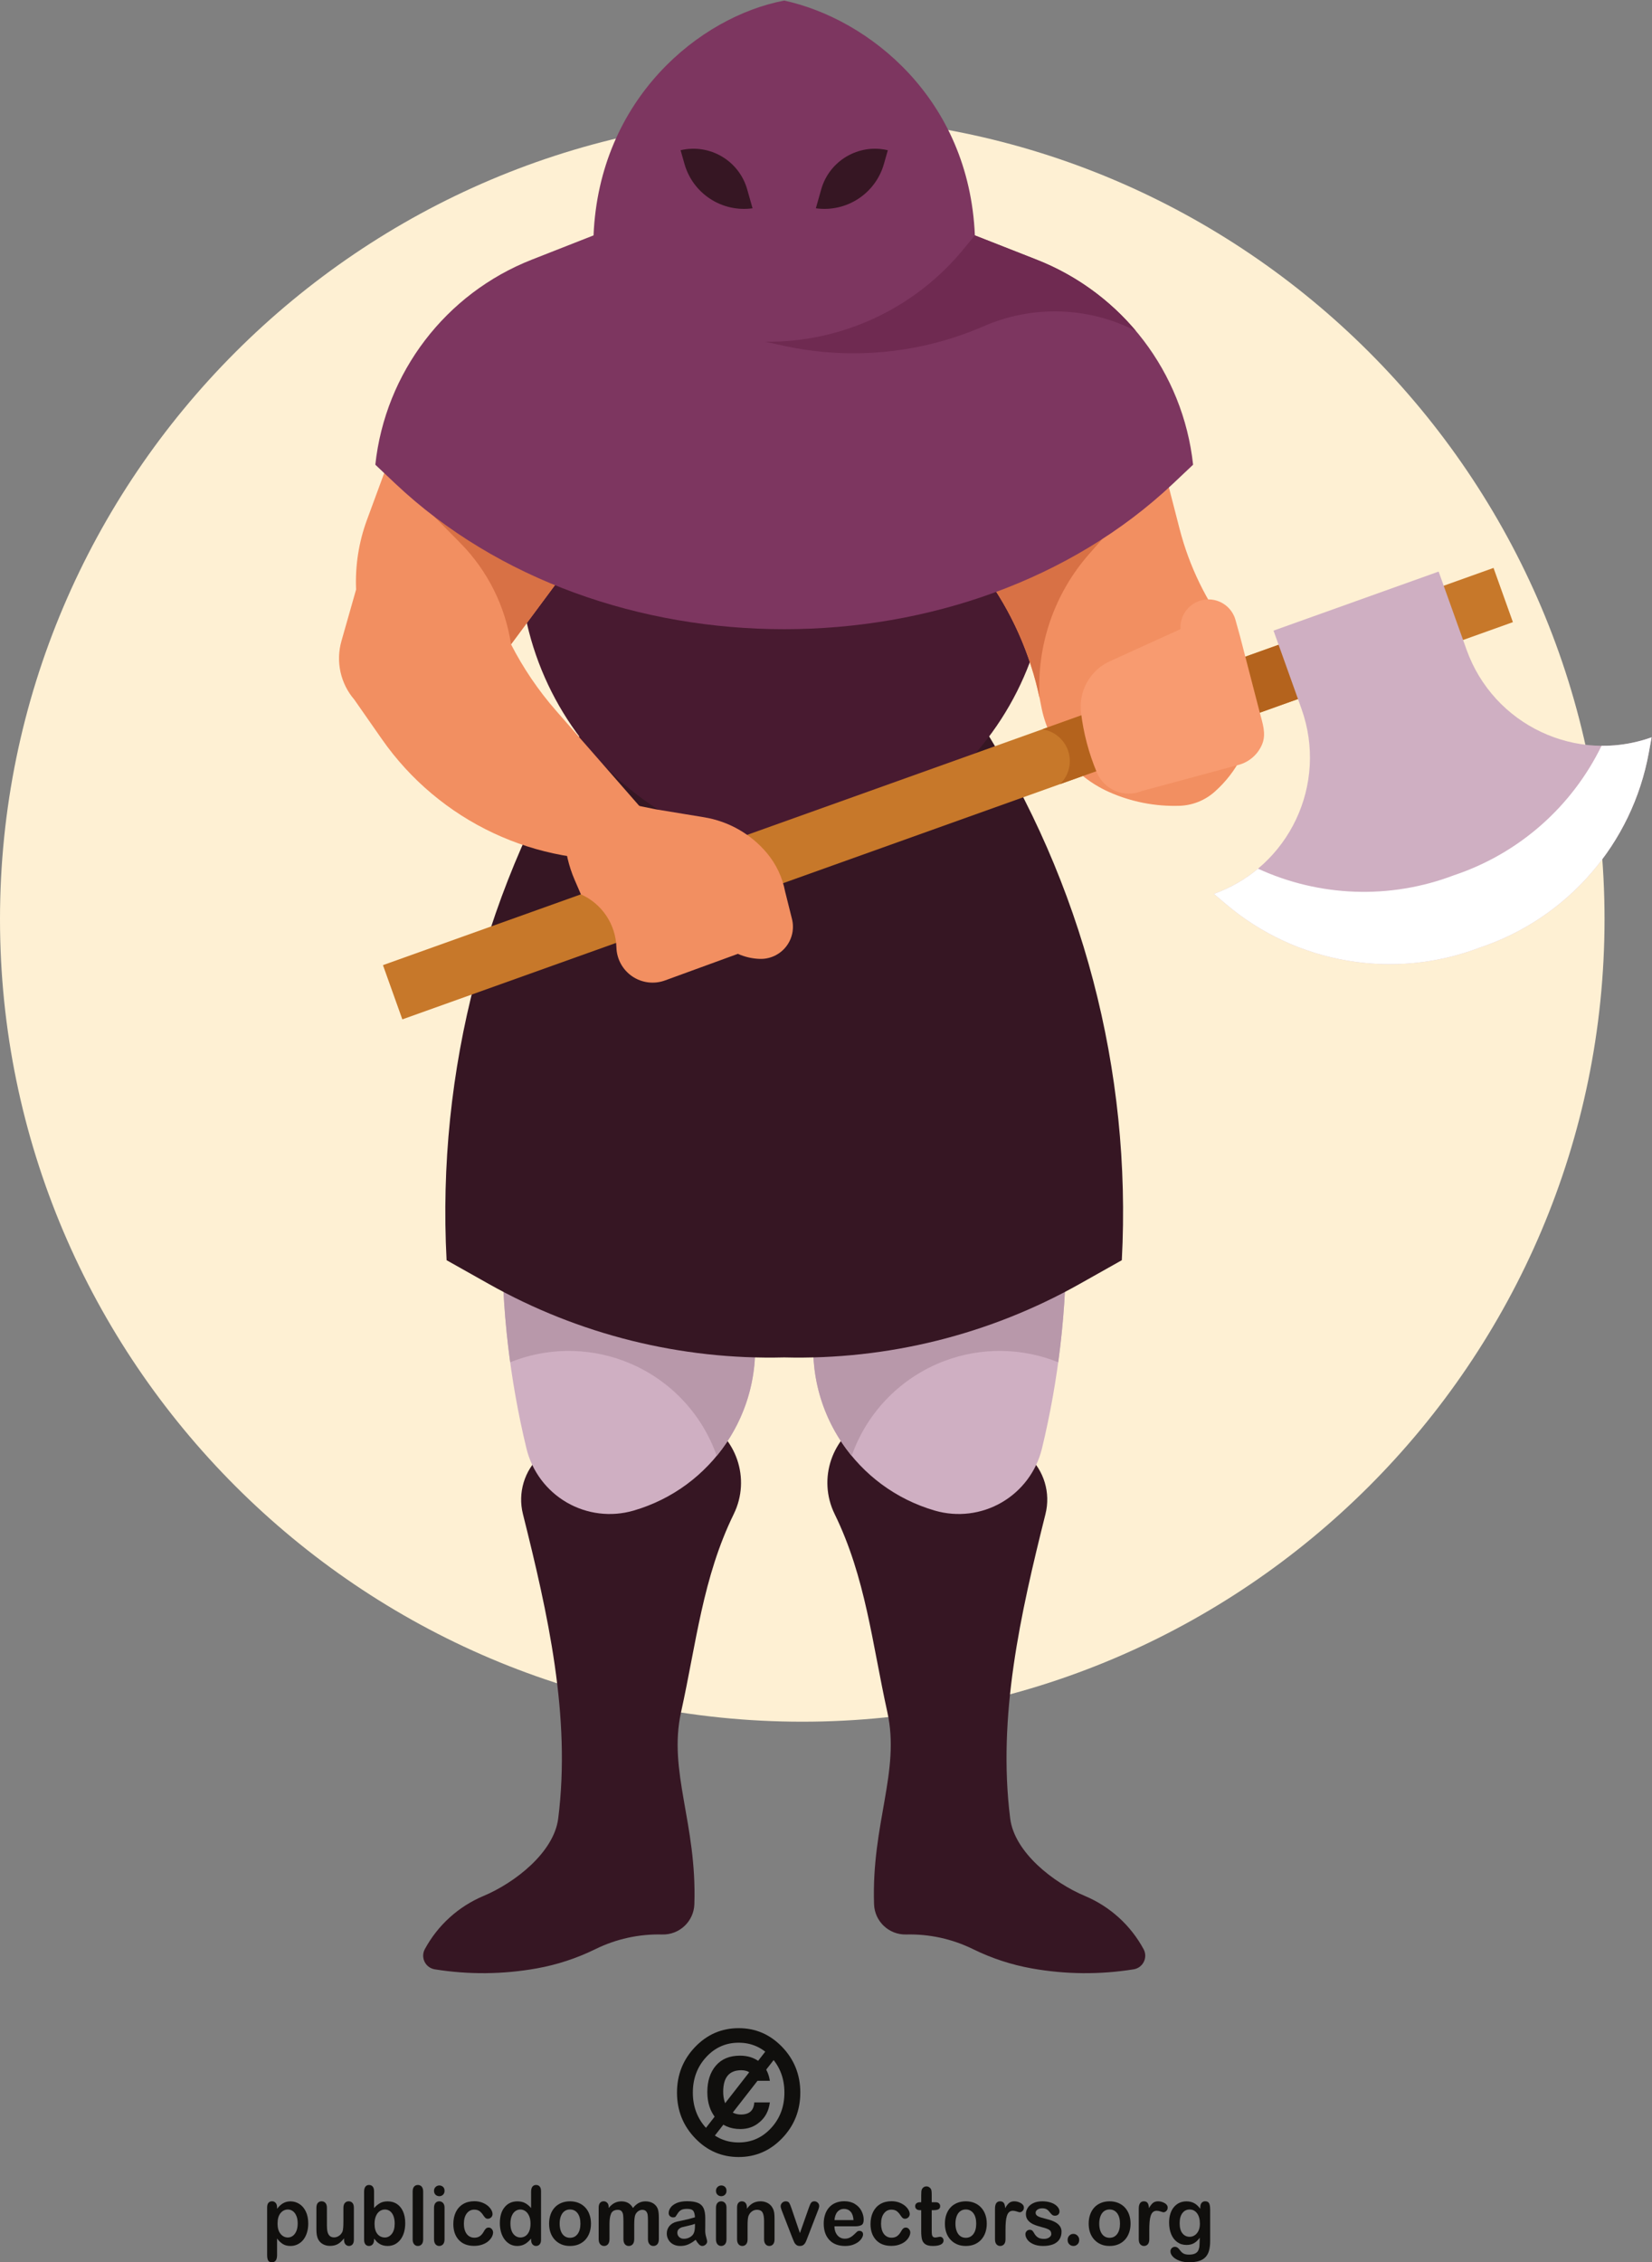 <?xml version="1.0" encoding="UTF-8" standalone="no"?>
<svg
   xmlns:dc="http://purl.org/dc/elements/1.1/"
   xmlns:cc="http://creativecommons.org/ns#"
   xmlns:rdf="http://www.w3.org/1999/02/22-rdf-syntax-ns#"
   xmlns:svg="http://www.w3.org/2000/svg"
   xmlns="http://www.w3.org/2000/svg"
   viewBox="0 0 569.36 779.427"
   height="779.427"
   width="569.36"
   xml:space="preserve"
   id="svg2"
   version="1.1"><rect x="0" y="0" width="569.36" height="779.427" fill="#808080" stroke="none"/><defs
     id="defs6" /><g
     transform="matrix(1.333,0,0,-1.333,0,779.427)"
     id="g10"><g
       transform="scale(0.1)"
       id="g12"><path
         id="path14"
         style="fill:#100f0d;fill-opacity:1;fill-rule:nonzero;stroke:none"
         d="m 769.68,100.262 c 0,7.519 -1.075,14 -3.309,19.308 -2.156,5.379 -5.195,9.532 -9.101,12.461 -3.891,2.84 -8.176,4.301 -12.915,4.301 -7.496,0 -13.832,-3.16 -18.988,-9.293 -5.156,-6.199 -7.734,-15.258 -7.734,-27.258 0,-11.32 2.578,-20.109 7.656,-26.312 C 730.445,67.16 736.809,64 744.355,64 c 4.508,0 8.731,1.371 12.594,4.152 3.797,2.738 6.899,6.84 9.239,12.27 2.347,5.519 3.492,12.098 3.492,19.84 z m -53.313,41.379 v -3.422 c 5.11,6.543 10.395,11.441 15.903,14.48 5.535,3.11 11.816,4.672 18.8,4.672 8.348,0 16.059,-2.269 23.106,-6.781 7.023,-4.508 12.582,-11.059 16.691,-19.758 4.082,-8.68 6.09,-18.922 6.09,-30.781 0,-8.719 -1.137,-16.84 -3.5,-24.051 -2.348,-7.32 -5.602,-13.5 -9.707,-18.441 -4.121,-4.957 -9.023,-8.789 -14.594,-11.43 -5.644,-2.719 -11.695,-4.019 -18.086,-4.019 -7.812,0 -14.34,1.621 -19.621,4.883 -5.328,3.25 -10.328,8.008 -15.082,14.328 V 18.719 C 716.367,6.219 712.008,0 703.305,0 c -5.114,0 -8.524,1.59 -10.137,4.789 -1.68,3.242 -2.5,7.953 -2.5,14.102 V 141.449 c 0,5.403 1.09,9.461 3.375,12.114 2.297,2.648 5.371,4.007 9.262,4.007 3.859,0 7,-1.359 9.414,-4.14 2.418,-2.75 3.648,-6.688 3.648,-11.789" /><path
         id="path16"
         style="fill:#100f0d;fill-opacity:1;fill-rule:nonzero;stroke:none"
         d="m 889.504,58.16 v 3.582 c -3.274,-4.281 -6.688,-7.871 -10.285,-10.773 -3.59,-2.957 -7.504,-5.098 -11.739,-6.5 -4.292,-1.418 -9.128,-2.137 -14.582,-2.137 -6.535,0 -12.433,1.438 -17.664,4.25 -5.222,2.828 -9.273,6.77 -12.086,11.75 -3.441,6.027 -5.089,14.699 -5.089,25.957 v 56.274 c 0,5.648 1.222,9.929 3.687,12.718 2.465,2.801 5.699,4.219 9.738,4.219 4.137,0 7.438,-1.418 9.977,-4.289 2.527,-2.852 3.773,-7.082 3.773,-12.648 V 95.082 c 0,-6.531 0.524,-12.082 1.559,-16.512 1.113,-4.488 3.016,-7.988 5.801,-10.559 2.699,-2.492 6.453,-3.762 11.168,-3.762 4.633,0 8.933,1.441 12.957,4.269 4.086,2.812 7.051,6.52 8.89,11.102 1.532,4.019 2.286,12.82 2.286,26.399 v 34.543 c 0,5.566 1.261,9.796 3.808,12.648 2.5,2.871 5.746,4.289 9.828,4.289 4.059,0 7.309,-1.418 9.77,-4.219 2.426,-2.789 3.637,-7.07 3.637,-12.718 V 58.332 c 0,-5.402 -1.129,-9.48 -3.493,-12.152 -2.336,-2.738 -5.371,-4.051 -9.105,-4.051 -3.707,0 -6.766,1.434 -9.211,4.172 -2.414,2.848 -3.625,6.731 -3.625,11.859" /><path
         id="path18"
         style="fill:#100f0d;fill-opacity:1;fill-rule:nonzero;stroke:none"
         d="m 968.402,99.141 c 0,-11.289 2.457,-19.93 7.383,-26.031 C 980.758,67.082 987.258,64 995.309,64 c 6.851,0 12.701,3.129 17.691,9.32 4.97,6.219 7.45,15.059 7.45,26.648 0,7.57 -1.04,13.972 -3.11,19.363 -2.08,5.438 -5.02,9.617 -8.76,12.539 -3.84,2.942 -8.2,4.461 -13.271,4.461 -5.231,0 -9.774,-1.519 -13.856,-4.461 -4.082,-2.922 -7.238,-7.211 -9.582,-12.801 -2.328,-5.539 -3.469,-12.16 -3.469,-19.929 z m -1.289,84.379 v -43.391 c 5.051,5.601 10.297,9.801 15.602,12.82 5.32,2.93 11.926,4.422 19.745,4.422 9.04,0 16.95,-2.269 23.76,-6.691 6.8,-4.551 12.11,-10.989 15.85,-19.481 3.78,-8.476 5.64,-18.558 5.64,-30.199 0,-8.609 -1.04,-16.48 -3.11,-23.711 -2.1,-7.137 -5.11,-13.328 -9.12,-18.66 -4.02,-5.227 -8.86,-9.27 -14.51,-12.25 -5.71,-2.816 -11.97,-4.269 -18.8,-4.269 -4.147,0 -8.123,0.519 -11.826,1.539 -3.68,1.051 -6.848,2.414 -9.371,4.16 -2.633,1.602 -4.84,3.422 -6.676,5.184 -1.813,1.828 -4.203,4.508 -7.184,8.109 V 58.332 c 0,-5.363 -1.258,-9.402 -3.718,-12.152 -2.426,-2.738 -5.602,-4.07 -9.348,-4.07 -3.875,0 -6.93,1.332 -9.25,4.07 -2.27,2.812 -3.41,6.812 -3.41,12.152 v 123.957 c 0,5.711 1.101,10.07 3.359,13.012 2.211,2.961 5.289,4.418 9.301,4.418 4.168,0 7.398,-1.387 9.629,-4.227 2.285,-2.781 3.437,-6.75 3.437,-11.972" /><path
         id="path20"
         style="fill:#100f0d;fill-opacity:1;fill-rule:nonzero;stroke:none"
         d="M 1066.9,59.379 V 182.469 c 0,5.711 1.21,9.98 3.6,12.91 2.47,2.883 5.73,4.34 9.85,4.34 4.12,0 7.42,-1.41 9.96,-4.297 2.48,-2.863 3.8,-7.223 3.8,-12.953 V 59.379 c 0,-5.758 -1.32,-10.098 -3.87,-13 -2.53,-2.816 -5.85,-4.269 -9.89,-4.269 -3.99,0 -7.19,1.492 -9.7,4.473 -2.5,2.988 -3.75,7.238 -3.75,12.797" /><path
         id="path22"
         style="fill:#100f0d;fill-opacity:1;fill-rule:nonzero;stroke:none"
         d="M 1149.38,141.371 V 59.379 c 0,-5.719 -1.33,-10.02 -3.86,-12.93 -2.61,-2.848 -5.92,-4.34 -9.87,-4.34 -4,0 -7.25,1.492 -9.72,4.441 -2.47,3.019 -3.76,7.269 -3.76,12.828 v 81.184 c 0,5.566 1.29,9.796 3.76,12.648 2.47,2.871 5.72,4.289 9.72,4.289 3.95,0 7.26,-1.418 9.87,-4.289 2.53,-2.852 3.86,-6.781 3.86,-11.84 z m -13.46,29.348 c -3.79,0 -6.99,1.211 -9.75,3.703 -2.62,2.41 -4,5.867 -4,10.32 0,4 1.38,7.278 4.15,9.918 2.76,2.61 5.95,3.832 9.6,3.832 3.52,0 6.66,-1.14 9.37,-3.48 2.71,-2.36 4.09,-5.821 4.09,-10.27 0,-4.41 -1.34,-7.82 -4,-10.242 -2.67,-2.461 -5.78,-3.781 -9.46,-3.781" /><path
         id="path24"
         style="fill:#100f0d;fill-opacity:1;fill-rule:nonzero;stroke:none"
         d="m 1274.9,77.25 c 0,-3.508 -1,-7.309 -3.02,-11.34 -2.05,-4.008 -5.13,-7.82 -9.3,-11.469 -4.12,-3.621 -9.36,-6.551 -15.67,-8.75 -6.3,-2.281 -13.43,-3.359 -21.31,-3.359 -16.82,0 -29.93,5.129 -39.37,15.328 -9.41,10.23 -14.14,23.898 -14.14,41.109 0,11.64 2.15,21.96 6.45,30.883 4.31,8.879 10.61,15.848 18.75,20.707 8.14,4.922 17.94,7.364 29.26,7.364 7.07,0 13.54,-1.102 19.42,-3.223 5.87,-2.168 10.85,-4.949 14.93,-8.309 4.09,-3.41 7.2,-7.043 9.37,-10.859 2.18,-3.84 3.23,-7.441 3.23,-10.773 0,-3.348 -1.23,-6.227 -3.63,-8.61 -2.44,-2.379 -5.34,-3.539 -8.81,-3.539 -2.28,0 -4.13,0.653 -5.66,1.86 -1.45,1.179 -3.14,3.082 -5.02,5.839 -3.3,5.25 -6.8,9.231 -10.41,11.922 -3.63,2.61 -8.23,3.949 -13.76,3.949 -8.08,0 -14.56,-3.328 -19.46,-9.871 -4.93,-6.578 -7.36,-15.539 -7.36,-26.898 0,-5.309 0.63,-10.281 1.91,-14.711 1.25,-4.488 3.07,-8.289 5.45,-11.469 2.4,-3.152 5.26,-5.52 8.67,-7.152 3.38,-1.66 7.11,-2.457 11.13,-2.457 5.49,0 10.13,1.289 14.02,3.93 3.9,2.668 7.34,6.688 10.31,12.027 1.67,3.273 3.46,5.742 5.39,7.57 1.95,1.812 4.31,2.672 7.09,2.672 3.31,0 6.07,-1.281 8.29,-3.922 2.14,-2.699 3.25,-5.469 3.25,-8.449" /><path
         id="path26"
         style="fill:#100f0d;fill-opacity:1;fill-rule:nonzero;stroke:none"
         d="m 1319.7,99.969 c 0,-7.699 1.14,-14.199 3.43,-19.637 2.3,-5.422 5.4,-9.441 9.38,-12.18 4.01,-2.781 8.37,-4.152 13.04,-4.152 4.8,0 9.16,1.332 13.1,3.891 3.98,2.609 7.09,6.629 9.48,11.988 2.37,5.352 3.54,12.082 3.54,20.09 0,7.601 -1.17,14.062 -3.54,19.531 -2.39,5.449 -5.55,9.602 -9.56,12.531 -4.02,2.84 -8.4,4.301 -13.18,4.301 -4.97,0 -9.41,-1.519 -13.35,-4.461 -3.89,-2.922 -6.97,-7.199 -9.12,-12.699 -2.13,-5.531 -3.22,-11.871 -3.22,-19.203 z m 53.46,-41.637 v 2.77 c -3.66,-4.359 -7.26,-7.91 -10.86,-10.609 -3.49,-2.769 -7.36,-4.84 -11.51,-6.262 -4.14,-1.391 -8.68,-2.121 -13.58,-2.121 -6.5,0 -12.57,1.453 -18.09,4.269 -5.53,2.981 -10.32,7.031 -14.38,12.371 -4.04,5.34 -7.11,11.609 -9.22,18.84 -2.12,7.18 -3.14,14.98 -3.14,23.41 0,17.699 4.16,31.59 12.46,41.512 8.32,9.91 19.23,14.859 32.76,14.859 7.83,0 14.45,-1.43 19.82,-4.289 5.37,-2.762 10.63,-7.082 15.74,-12.953 v 41.922 c 0,5.84 1.1,10.23 3.34,13.199 2.22,3 5.36,4.469 9.49,4.469 4.11,0 7.28,-1.367 9.53,-4.078 2.21,-2.719 3.36,-6.782 3.36,-12.121 V 58.332 c 0,-5.402 -1.21,-9.48 -3.61,-12.152 -2.4,-2.738 -5.46,-4.07 -9.28,-4.07 -3.68,0 -6.79,1.391 -9.22,4.191 -2.4,2.801 -3.61,6.769 -3.61,12.031" /><path
         id="path28"
         style="fill:#100f0d;fill-opacity:1;fill-rule:nonzero;stroke:none"
         d="m 1500.69,99.742 c 0,11.539 -2.48,20.578 -7.34,27.02 -4.88,6.41 -11.46,9.66 -19.68,9.66 -5.34,0 -10,-1.442 -14.06,-4.313 -4.04,-2.918 -7.15,-7.16 -9.35,-12.777 -2.18,-5.551 -3.3,-12.07 -3.3,-19.59 0,-7.43 1.12,-13.883 3.24,-19.41 2.15,-5.551 5.25,-9.801 9.3,-12.75 4,-2.93 8.76,-4.383 14.17,-4.383 8.22,0 14.8,3.211 19.68,9.691 4.86,6.449 7.34,15.449 7.34,26.852 z m 27.28,0 c 0,-8.41 -1.28,-16.211 -3.79,-23.402 -2.52,-7.078 -6.17,-13.23 -10.92,-18.371 -4.82,-5.137 -10.53,-8.977 -17.16,-11.789 -6.64,-2.738 -14.17,-4.07 -22.43,-4.07 -8.22,0 -15.64,1.332 -22.19,4.152 -6.58,2.758 -12.31,6.731 -17.12,11.899 -4.79,5.18 -8.43,11.23 -10.96,18.262 -2.48,7.078 -3.72,14.82 -3.72,23.367 0,8.602 1.28,16.461 3.77,23.57 2.53,7.172 6.13,13.231 10.86,18.332 4.72,5.051 10.42,8.938 17.17,11.68 6.72,2.738 14.08,4.129 22.19,4.129 8.25,0 15.72,-1.391 22.43,-4.168 6.68,-2.769 12.43,-6.762 17.21,-11.883 4.81,-5.117 8.43,-11.258 10.87,-18.328 2.55,-7.051 3.79,-14.851 3.79,-23.379" /><path
         id="path30"
         style="fill:#100f0d;fill-opacity:1;fill-rule:nonzero;stroke:none"
         d="m 1642.83,123.191 c -2.04,-4.789 -3.01,-13.261 -3.01,-25.46 v -37.711 c 0,-5.938 -1.27,-10.449 -3.89,-13.438 -2.58,-2.98 -6.04,-4.473 -10.29,-4.473 -4.08,0 -7.41,1.492 -9.95,4.473 -2.56,2.988 -3.81,7.5 -3.81,13.438 v 45.27 c 0,7.121 -0.27,12.652 -0.74,16.652 -0.47,3.911 -1.72,7.168 -3.78,9.707 -2.02,2.551 -5.29,3.813 -9.72,3.813 -8.9,0 -14.75,-3.199 -17.6,-9.609 -2.84,-6.352 -4.19,-15.512 -4.19,-27.45 V 60.02 c 0,-5.93 -1.31,-10.391 -3.83,-13.34 -2.59,-3.078 -5.96,-4.57 -10.09,-4.57 -4.15,0 -7.56,1.492 -10.16,4.57 -2.65,2.949 -3.89,7.41 -3.89,13.332 v 81.207 c 0,5.351 1.12,9.41 3.45,12.183 2.4,2.746 5.5,4.168 9.38,4.168 3.71,0 6.82,-1.281 9.29,-3.89 2.49,-2.59 3.73,-6.16 3.73,-10.75 v -2.7 c 4.7,5.899 9.77,10.25 15.12,12.981 5.37,2.769 11.42,4.16 17.94,4.16 6.82,0 12.68,-1.43 17.59,-4.289 4.94,-2.812 8.97,-7.121 12.14,-12.852 4.59,5.77 9.51,10.129 14.77,12.93 5.25,2.82 11.05,4.211 17.4,4.211 7.5,0 13.89,-1.492 19.23,-4.59 5.4,-3.051 9.4,-7.402 12.07,-13.09 2.34,-5.132 3.48,-13.199 3.48,-24.242 V 60.02 c 0,-5.938 -1.29,-10.449 -3.84,-13.438 -2.65,-2.98 -6.03,-4.473 -10.29,-4.473 -4.13,0 -7.49,1.492 -10.1,4.57 -2.65,2.949 -3.97,7.41 -3.97,13.34 v 47.761 c 0,6.098 -0.24,10.981 -0.72,14.66 -0.51,3.707 -1.86,6.75 -4.07,9.258 -2.18,2.5 -5.52,3.762 -9.93,3.762 -3.58,0 -7.01,-1.129 -10.17,-3.301 -3.28,-2.238 -5.72,-5.219 -7.55,-8.969 v 0" /><path
         id="path32"
         style="fill:#100f0d;fill-opacity:1;fill-rule:nonzero;stroke:none"
         d="m 1796.85,99.211 c -4.01,-1.57 -9.81,-3.129 -17.41,-4.859 -7.61,-1.699 -12.88,-2.941 -15.8,-3.75 -2.93,-0.82 -5.72,-2.359 -8.34,-4.66 -2.69,-2.391 -4.03,-5.609 -4.03,-9.77 0,-4.34 1.59,-7.961 4.67,-10.992 3.15,-3.051 7.24,-4.527 12.29,-4.527 5.37,0 10.36,1.25 14.89,3.707 4.55,2.441 7.92,5.66 10.01,9.5 2.46,4.32 3.72,11.371 3.72,21.301 z m 1.76,-41.121 c -6.59,-5.348 -12.94,-9.32 -19.08,-11.961 -6.12,-2.719 -13.05,-4.019 -20.65,-4.019 -7.02,0 -13.09,1.453 -18.41,4.269 -5.31,2.902 -9.34,6.812 -12.21,11.781 -2.83,4.91 -4.29,10.199 -4.29,15.988 0,7.762 2.42,14.352 7.12,19.844 4.67,5.449 11.14,9.129 19.37,11.02 1.73,0.418 6.04,1.308 12.84,2.769 6.91,1.489 12.72,2.789 17.67,4 4.84,1.199 10.16,2.68 15.88,4.399 -0.36,7.519 -1.79,13.011 -4.33,16.582 -2.59,3.468 -7.93,5.179 -15.91,5.179 -6.95,0 -12.11,-0.98 -15.65,-2.992 -3.46,-1.98 -6.47,-5.027 -8.92,-9.097 -2.53,-4 -4.25,-6.661 -5.28,-7.922 -1.06,-1.321 -3.28,-1.899 -6.61,-1.899 -3.1,0 -5.72,1.008 -7.92,3.028 -2.25,2.062 -3.36,4.64 -3.36,7.882 0,4.969 1.7,9.86 5.07,14.508 3.39,4.742 8.68,8.61 15.84,11.711 7.17,3.051 16.13,4.563 26.83,4.563 11.92,0 21.33,-1.512 28.22,-4.442 6.82,-2.922 11.6,-7.551 14.45,-13.98 2.84,-6.332 4.24,-14.832 4.24,-25.36 0,-6.64 0,-12.332 -0.04,-16.941 -0.05,-4.688 -0.08,-9.84 -0.15,-15.52 0,-5.309 0.84,-10.899 2.56,-16.66 1.65,-5.789 2.49,-9.531 2.49,-11.16 0,-2.918 -1.32,-5.59 -3.93,-7.969 -2.57,-2.383 -5.58,-3.582 -8.87,-3.582 -2.84,0 -5.54,1.332 -8.3,4.07 -2.72,2.75 -5.61,6.75 -8.67,11.91" /><path
         id="path34"
         style="fill:#100f0d;fill-opacity:1;fill-rule:nonzero;stroke:none"
         d="M 1878.34,141.371 V 59.379 c 0,-5.719 -1.3,-10.02 -3.85,-12.93 -2.59,-2.848 -5.85,-4.34 -9.85,-4.34 -3.98,0 -7.26,1.492 -9.71,4.441 -2.53,3.019 -3.78,7.269 -3.78,12.828 v 81.184 c 0,5.566 1.25,9.796 3.78,12.648 2.45,2.871 5.73,4.289 9.71,4.289 4,0 7.26,-1.418 9.85,-4.289 2.55,-2.852 3.85,-6.781 3.85,-11.84 z m -13.44,29.348 c -3.74,0 -6.97,1.211 -9.66,3.703 -2.69,2.41 -4.09,5.867 -4.09,10.32 0,4 1.41,7.278 4.18,9.918 2.73,2.61 5.96,3.832 9.57,3.832 3.54,0 6.69,-1.14 9.42,-3.48 2.68,-2.36 4.02,-5.821 4.02,-10.27 0,-4.41 -1.3,-7.82 -3.97,-10.242 -2.66,-2.461 -5.81,-3.781 -9.47,-3.781" /><path
         id="path36"
         style="fill:#100f0d;fill-opacity:1;fill-rule:nonzero;stroke:none"
         d="m 1931.2,141.781 v -3.379 c 4.75,6.559 9.97,11.387 15.61,14.469 5.69,3.07 12.23,4.629 19.63,4.629 7.13,0 13.57,-1.621 19.26,-4.918 5.58,-3.242 9.83,-7.82 12.59,-13.762 1.81,-3.488 2.94,-7.269 3.51,-11.269 0.49,-3.981 0.8,-9.121 0.8,-15.379 V 59.379 c 0,-5.719 -1.29,-10.02 -3.76,-12.93 -2.5,-2.848 -5.74,-4.34 -9.7,-4.34 -4.05,0 -7.36,1.492 -9.78,4.473 -2.56,2.988 -3.86,7.238 -3.86,12.797 v 47.269 c 0,9.403 -1.21,16.543 -3.69,21.481 -2.54,4.953 -7.52,7.473 -14.96,7.473 -4.83,0 -9.24,-1.532 -13.22,-4.563 -3.98,-2.976 -6.9,-7.137 -8.75,-12.418 -1.34,-4.23 -2.03,-12.09 -2.03,-23.742 v -35.5 c 0,-5.758 -1.25,-10.098 -3.83,-13 -2.56,-2.816 -5.87,-4.269 -9.9,-4.269 -3.89,0 -7.14,1.492 -9.65,4.441 -2.57,3.019 -3.8,7.269 -3.8,12.828 v 81.992 c 0,5.43 1.11,9.43 3.41,12.098 2.2,2.679 5.37,4.031 9.26,4.031 2.35,0 4.55,-0.641 6.44,-1.77 1.98,-1.16 3.47,-2.988 4.64,-5.25 1.13,-2.417 1.78,-5.3 1.78,-8.699" /><path
         id="path38"
         style="fill:#100f0d;fill-opacity:1;fill-rule:nonzero;stroke:none"
         d="m 2046.25,139.832 21.96,-64.441 23.72,67.25 c 1.88,5.422 3.7,9.199 5.52,11.468 1.82,2.243 4.5,3.391 8.13,3.391 3.46,0 6.39,-1.211 8.87,-3.68 2.37,-2.41 3.59,-5.172 3.59,-8.441 0,-1.219 -0.23,-2.656 -0.66,-4.277 -0.39,-1.7 -0.89,-3.262 -1.49,-4.762 -0.56,-1.391 -1.15,-3.078 -1.94,-4.938 l -26.08,-67.57 c -0.74,-1.93 -1.7,-4.422 -2.84,-7.41 -1.18,-2.973 -2.5,-5.461 -3.88,-7.652 -1.47,-2.09 -3.21,-3.699 -5.28,-4.891 -2.12,-1.18 -4.67,-1.77 -7.66,-1.77 -3.85,0 -6.91,0.902 -9.23,2.711 -2.29,1.859 -3.98,3.84 -5.07,6.082 -1.07,2.129 -2.96,6.477 -5.52,12.93 l -25.92,66.84 c -0.6,1.629 -1.24,3.308 -1.89,4.98 -0.59,1.661 -1.08,3.321 -1.55,5.09 -0.42,1.77 -0.67,3.25 -0.67,4.438 0,1.98 0.57,3.902 1.72,5.8 1.14,1.93 2.7,3.5 4.68,4.68 2.02,1.199 4.13,1.84 6.5,1.84 4.48,0 7.59,-1.352 9.3,-4.098 1.7,-2.683 3.61,-7.211 5.69,-13.57" /><path
         id="path40"
         style="fill:#100f0d;fill-opacity:1;fill-rule:nonzero;stroke:none"
         d="m 2157.48,109.012 h 49.28 c -0.62,9.668 -3.11,16.918 -7.5,21.718 -4.36,4.79 -10.09,7.211 -17.21,7.211 -6.73,0 -12.32,-2.449 -16.64,-7.312 -4.35,-4.859 -6.96,-12.09 -7.93,-21.617 z m 53.2,-16.153 h -53.2 c 0.01,-6.469 1.3,-12.141 3.69,-17.098 2.46,-4.871 5.66,-8.601 9.69,-11.109 4.01,-2.523 8.46,-3.73 13.31,-3.73 3.25,0 6.25,0.398 8.9,1.168 2.68,0.84 5.31,2.082 7.86,3.75 2.48,1.711 4.79,3.473 6.94,5.492 2.1,1.938 4.93,4.527 8.27,7.879 1.4,1.301 3.42,1.891 5.96,1.891 2.85,0 5.07,-0.77 6.81,-2.41 1.73,-1.59 2.54,-3.82 2.54,-6.731 0,-2.57 -0.94,-5.57 -2.88,-9.031 -1.9,-3.379 -4.76,-6.699 -8.71,-9.898 -3.9,-3.121 -8.77,-5.691 -14.65,-7.832 -5.85,-2.07 -12.58,-3.09 -20.28,-3.09 -17.43,0 -31.04,5.23 -40.7,15.57 -9.68,10.449 -14.51,24.512 -14.51,42.289 0,8.492 1.23,16.211 3.57,23.371 2.39,7.191 5.86,13.332 10.46,18.441 4.58,5.16 10.19,9.129 16.92,11.821 6.74,2.75 14.14,4.121 22.34,4.121 10.55,0 19.7,-2.332 27.3,-7.043 7.62,-4.68 13.31,-10.68 17.09,-18.09 3.79,-7.461 5.68,-14.981 5.68,-22.731 0,-7.078 -1.9,-11.707 -5.86,-13.808 -3.95,-2.148 -9.43,-3.191 -16.54,-3.191" /><path
         id="path42"
         style="fill:#100f0d;fill-opacity:1;fill-rule:nonzero;stroke:none"
         d="m 2353.56,77.25 c 0,-3.508 -1.01,-7.309 -3.08,-11.34 -2.03,-4.008 -5.06,-7.82 -9.24,-11.469 -4.14,-3.621 -9.41,-6.551 -15.74,-8.75 -6.27,-2.281 -13.42,-3.359 -21.25,-3.359 -16.86,0 -29.97,5.129 -39.38,15.328 -9.41,10.23 -14.15,23.898 -14.15,41.109 0,11.64 2.14,21.96 6.49,30.883 4.33,8.879 10.51,15.848 18.71,20.707 8.14,4.922 17.93,7.364 29.31,7.364 7.03,0 13.47,-1.102 19.39,-3.223 5.86,-2.168 10.8,-4.949 14.95,-8.309 4.08,-3.41 7.16,-7.043 9.35,-10.859 2.14,-3.84 3.21,-7.441 3.21,-10.773 0,-3.348 -1.18,-6.227 -3.68,-8.61 -2.39,-2.379 -5.32,-3.539 -8.78,-3.539 -2.25,0 -4.13,0.653 -5.59,1.86 -1.53,1.179 -3.19,3.082 -5.07,5.839 -3.32,5.25 -6.77,9.231 -10.39,11.922 -3.62,2.61 -8.22,3.949 -13.82,3.949 -7.99,0 -14.48,-3.328 -19.39,-9.871 -4.97,-6.578 -7.41,-15.539 -7.41,-26.898 0,-5.309 0.68,-10.281 1.89,-14.711 1.27,-4.488 3.11,-8.289 5.52,-11.469 2.38,-3.152 5.29,-5.52 8.67,-7.152 3.33,-1.66 7.07,-2.457 11.15,-2.457 5.43,0 10.12,1.289 14,3.93 3.87,2.668 7.34,6.688 10.33,12.027 1.67,3.273 3.42,5.742 5.38,7.57 1.9,1.812 4.23,2.672 7.07,2.672 3.27,0 6.07,-1.281 8.18,-3.922 2.25,-2.699 3.37,-5.469 3.37,-8.449" /><path
         id="path44"
         style="fill:#100f0d;fill-opacity:1;fill-rule:nonzero;stroke:none"
         d="m 2378.81,155.102 h 2.99 v 17.058 c 0,4.551 0.13,8.172 0.37,10.762 0.23,2.598 0.82,4.777 1.95,6.699 1.02,1.899 2.55,3.488 4.59,4.731 1.97,1.179 4.19,1.757 6.65,1.757 3.43,0 6.57,-1.328 9.34,-4.007 1.82,-1.832 3.03,-4 3.53,-6.582 0.51,-2.598 0.73,-6.34 0.73,-11.098 v -19.32 h 10 c 3.85,0 6.8,-0.961 8.82,-2.872 2.06,-1.91 3.05,-4.32 3.05,-7.308 0,-3.82 -1.44,-6.52 -4.37,-8.02 -2.87,-1.492 -7.01,-2.261 -12.38,-2.261 h -5.12 V 82.359 c 0,-4.449 0.17,-7.867 0.45,-10.289 0.35,-2.41 1.19,-4.348 2.45,-5.789 1.26,-1.512 3.37,-2.281 6.32,-2.281 1.58,0 3.73,0.27 6.48,0.898 2.66,0.582 4.8,0.883 6.35,0.883 2.18,0 4.22,-0.961 5.95,-2.711 1.72,-1.891 2.62,-4.121 2.62,-6.84 0,-4.551 -2.34,-8.059 -7.15,-10.488 -4.84,-2.434 -11.69,-3.633 -20.62,-3.633 -8.5,0 -14.97,1.492 -19.35,4.473 -4.36,2.988 -7.28,7.078 -8.59,12.41 -1.39,5.258 -2.07,12.297 -2.07,21.09 v 54.559 h -3.61 c -3.85,0 -6.85,0.961 -8.93,2.918 -2.07,1.933 -3.07,4.363 -3.07,7.363 0,2.988 1.05,5.398 3.19,7.308 2.19,1.911 5.3,2.872 9.43,2.872" /><path
         id="path46"
         style="fill:#100f0d;fill-opacity:1;fill-rule:nonzero;stroke:none"
         d="m 2524.01,99.742 c 0,11.539 -2.46,20.578 -7.32,27.02 -4.93,6.41 -11.42,9.66 -19.68,9.66 -5.34,0 -10,-1.442 -14.03,-4.313 -4.08,-2.918 -7.19,-7.16 -9.37,-12.777 -2.19,-5.551 -3.31,-12.07 -3.31,-19.59 0,-7.43 1.12,-13.883 3.27,-19.41 2.15,-5.551 5.21,-9.801 9.23,-12.75 4,-2.93 8.75,-4.383 14.21,-4.383 8.26,0 14.75,3.211 19.68,9.691 4.86,6.449 7.32,15.449 7.32,26.852 z m 27.3,0 c 0,-8.41 -1.25,-16.211 -3.81,-23.402 -2.5,-7.078 -6.18,-13.23 -10.93,-18.371 -4.8,-5.137 -10.52,-8.977 -17.13,-11.789 -6.67,-2.738 -14.09,-4.07 -22.43,-4.07 -8.27,0 -15.69,1.332 -22.23,4.152 -6.56,2.758 -12.28,6.731 -17.09,11.899 -4.79,5.18 -8.46,11.23 -10.91,18.262 -2.48,7.078 -3.7,14.82 -3.7,23.367 0,8.602 1.22,16.461 3.7,23.57 2.58,7.172 6.15,13.231 10.86,18.332 4.76,5.051 10.45,8.938 17.14,11.68 6.78,2.738 14.16,4.129 22.23,4.129 8.26,0 15.69,-1.391 22.43,-4.168 6.7,-2.769 12.42,-6.762 17.22,-11.883 4.72,-5.117 8.43,-11.258 10.91,-18.328 2.49,-7.051 3.74,-14.851 3.74,-23.379" /><path
         id="path48"
         style="fill:#100f0d;fill-opacity:1;fill-rule:nonzero;stroke:none"
         d="M 2599.76,83 V 59.379 c 0,-5.758 -1.31,-10.098 -3.91,-13 -2.59,-2.816 -5.86,-4.269 -9.89,-4.269 -3.87,0 -7.12,1.492 -9.63,4.34 -2.52,2.91 -3.76,7.211 -3.76,12.93 v 79 c 0,12.762 4.4,19.121 13.24,19.121 4.47,0 7.74,-1.52 9.77,-4.469 1.95,-2.972 3.01,-7.39 3.27,-13.199 3.23,5.809 6.61,10.227 10.04,13.199 3.42,2.949 7.96,4.469 13.64,4.469 5.77,0 11.28,-1.52 16.68,-4.469 5.36,-2.972 8.08,-6.949 8.08,-11.851 0,-3.457 -1.18,-6.367 -3.47,-8.59 -2.26,-2.231 -4.74,-3.399 -7.44,-3.399 -0.97,0 -3.4,0.661 -7.21,1.969 -3.84,1.262 -7.21,1.922 -10.15,1.922 -3.94,0 -7.19,-1.051 -9.69,-3.293 -2.54,-2.219 -4.51,-5.41 -5.9,-9.699 -1.39,-4.34 -2.4,-9.43 -2.9,-15.391 -0.51,-5.879 -0.77,-13.09 -0.77,-21.699" /><path
         id="path50"
         style="fill:#100f0d;fill-opacity:1;fill-rule:nonzero;stroke:none"
         d="m 2744.61,79.191 c 0,-7.859 -1.82,-14.539 -5.51,-20.133 -3.68,-5.609 -9.06,-9.777 -16.2,-12.688 -7.17,-2.809 -15.82,-4.262 -26.11,-4.262 -9.68,0 -18.09,1.539 -25.09,4.691 -6.97,3.109 -12.12,6.988 -15.42,11.648 -3.36,4.66 -5.06,9.359 -5.06,14.062 0,3.109 1.09,5.789 3.27,8 2.11,2.27 4.81,3.32 8.02,3.32 2.88,0 5.1,-0.742 6.62,-2.141 1.52,-1.551 2.95,-3.551 4.38,-6.191 2.78,-5.059 6.1,-8.84 10.05,-11.328 3.82,-2.531 9.12,-3.773 15.89,-3.773 5.42,0 9.89,1.293 13.39,3.82 3.46,2.523 5.26,5.41 5.26,8.672 0,5.02 -1.84,8.668 -5.43,10.93 -3.67,2.34 -9.6,4.519 -17.9,6.578 -9.35,2.434 -17,4.981 -22.89,7.621 -5.87,2.692 -10.63,6.231 -14.11,10.601 -3.53,4.301 -5.31,9.711 -5.31,16.078 0,5.731 1.64,11.09 4.9,16.133 3.23,5.07 8.1,9.09 14.42,12.117 6.33,3.031 13.98,4.551 22.99,4.551 7,0 13.33,-0.781 18.98,-2.309 5.59,-1.511 10.34,-3.582 14.03,-6.109 3.75,-2.582 6.64,-5.422 8.58,-8.519 1.99,-3.153 2.96,-6.204 2.96,-9.161 0,-3.273 -1.02,-5.882 -3.16,-8.043 -2.1,-2.007 -5.1,-3.058 -8.89,-3.058 -2.82,0 -5.19,0.82 -7.19,2.519 -1.91,1.641 -4.19,4.121 -6.7,7.403 -2.06,2.777 -4.46,5.019 -7.28,6.679 -2.79,1.629 -6.57,2.5 -11.33,2.5 -4.93,0 -9.05,-1.082 -12.25,-3.293 -3.28,-2.168 -4.92,-4.91 -4.92,-8.16 0,-3 1.21,-5.429 3.57,-7.34 2.42,-1.91 5.62,-3.48 9.69,-4.738 4.09,-1.25 9.64,-2.808 16.75,-4.59 8.46,-2.14 15.32,-4.679 20.69,-7.691 5.34,-2.949 9.38,-6.481 12.13,-10.539 2.81,-4.09 4.18,-8.711 4.18,-13.859" /><path
         id="path52"
         style="fill:#100f0d;fill-opacity:1;fill-rule:nonzero;stroke:none"
         d="m 2775.49,42.109 c -4.12,0 -7.68,1.332 -10.63,4.152 -3.04,2.758 -4.51,6.668 -4.51,11.609 0,4.219 1.39,7.859 4.23,10.93 2.86,3.031 6.4,4.519 10.59,4.519 4.16,0 7.75,-1.488 10.64,-4.512 2.99,-2.969 4.48,-6.68 4.48,-10.938 0,-4.902 -1.49,-8.77 -4.48,-11.57 -2.89,-2.801 -6.34,-4.191 -10.32,-4.191" /><path
         id="path54"
         style="fill:#100f0d;fill-opacity:1;fill-rule:nonzero;stroke:none"
         d="m 2895.75,99.742 c 0,11.539 -2.45,20.578 -7.34,27.02 -4.88,6.41 -11.41,9.66 -19.65,9.66 -5.32,0 -9.95,-1.442 -14.02,-4.313 -4.06,-2.918 -7.18,-7.16 -9.35,-12.777 -2.17,-5.551 -3.29,-12.07 -3.29,-19.59 0,-7.43 1.05,-13.883 3.2,-19.41 2.22,-5.551 5.27,-9.801 9.3,-12.75 4.01,-2.93 8.73,-4.383 14.16,-4.383 8.24,0 14.77,3.211 19.65,9.691 4.89,6.449 7.34,15.449 7.34,26.852 z m 27.32,0 c 0,-8.41 -1.25,-16.211 -3.81,-23.402 -2.54,-7.078 -6.15,-13.23 -10.94,-18.371 -4.83,-5.137 -10.47,-8.977 -17.13,-11.789 -6.62,-2.738 -14.1,-4.07 -22.43,-4.07 -8.22,0 -15.62,1.332 -22.19,4.152 -6.58,2.758 -12.25,6.731 -17.05,11.899 -4.9,5.18 -8.52,11.23 -11.04,18.262 -2.44,7.078 -3.69,14.82 -3.69,23.367 0,8.602 1.25,16.461 3.79,23.57 2.57,7.172 6.13,13.231 10.82,18.332 4.72,5.051 10.44,8.938 17.17,11.68 6.7,2.738 14.05,4.129 22.19,4.129 8.24,0 15.71,-1.391 22.43,-4.168 6.73,-2.769 12.46,-6.762 17.25,-11.883 4.75,-5.117 8.38,-11.258 10.9,-18.328 2.48,-7.051 3.73,-14.851 3.73,-23.379" /><path
         id="path56"
         style="fill:#100f0d;fill-opacity:1;fill-rule:nonzero;stroke:none"
         d="M 2971.51,83 V 59.379 c 0,-5.758 -1.3,-10.098 -3.89,-13 -2.55,-2.816 -5.88,-4.269 -9.83,-4.269 -3.97,0 -7.15,1.492 -9.69,4.34 -2.56,2.91 -3.8,7.211 -3.8,12.93 v 79 c 0,12.762 4.47,19.121 13.26,19.121 4.52,0 7.76,-1.52 9.74,-4.469 1.96,-2.972 3.12,-7.39 3.36,-13.199 3.19,5.809 6.52,10.227 9.94,13.199 3.44,2.949 8.01,4.469 13.67,4.469 5.81,0 11.35,-1.52 16.67,-4.469 5.38,-2.972 8.1,-6.949 8.1,-11.851 0,-3.457 -1.15,-6.367 -3.43,-8.59 -2.31,-2.231 -4.75,-3.399 -7.47,-3.399 -0.96,0 -3.35,0.661 -7.17,1.969 -3.84,1.262 -7.21,1.922 -10.15,1.922 -3.96,0 -7.19,-1.051 -9.79,-3.293 -2.48,-2.219 -4.44,-5.41 -5.86,-9.699 -1.36,-4.34 -2.33,-9.43 -2.85,-15.391 -0.53,-5.879 -0.81,-13.09 -0.81,-21.699" /><path
         id="path58"
         style="fill:#100f0d;fill-opacity:1;fill-rule:nonzero;stroke:none"
         d="m 3050.02,100.719 c 0,-11.477 2.43,-20.2 7.26,-26.11 4.78,-5.848 11.05,-8.828 18.63,-8.828 4.5,0 8.82,1.308 12.82,3.84 4.02,2.531 7.29,6.328 9.82,11.43 2.56,5.109 3.78,11.262 3.78,18.539 0,11.57 -2.46,20.562 -7.33,26.992 -4.87,6.5 -11.3,9.75 -19.26,9.75 -7.75,0 -13.99,-3.16 -18.66,-9.293 -4.7,-6.187 -7.06,-14.937 -7.06,-26.32 z m 78.84,36 V 54.242 c 0,-9.461 -1.03,-17.551 -2.92,-24.312 -1.93,-6.828 -5.01,-12.438 -9.26,-16.867 -4.24,-4.422 -9.84,-7.711 -16.67,-9.863 C 3093.13,1.09 3084.57,0 3074.35,0 c -9.38,0 -17.77,1.32 -25.1,4.059 -7.39,2.801 -13.08,6.301 -17.05,10.66 -3.98,4.293 -5.99,8.75 -5.99,13.351 0,3.481 1.1,6.281 3.42,8.461 2.23,2.238 4.96,3.32 8.14,3.32 4,0 7.44,-1.859 10.49,-5.512 1.46,-1.93 2.99,-3.801 4.5,-5.68 1.56,-1.918 3.3,-3.59 5.17,-4.899 1.92,-1.391 4.21,-2.391 6.87,-3.051 2.6,-0.652 5.7,-0.992 9.17,-0.992 6.98,0 12.51,1.051 16.37,3.07 3.88,2.043 6.62,4.902 8.2,8.562 1.48,3.688 2.49,7.598 2.65,11.789 0.32,4.281 0.5,10.949 0.69,20.281 -4.18,-6.09 -9.09,-10.742 -14.51,-13.922 -5.48,-3.199 -12.03,-4.758 -19.54,-4.758 -9.18,0 -17.13,2.387 -23.89,7.269 -6.85,4.84 -12.08,11.617 -15.72,20.379 -3.61,8.711 -5.48,18.789 -5.48,30.23 0,8.578 1.09,16.281 3.36,23.149 2.18,6.82 5.33,12.632 9.52,17.339 4.07,4.723 8.85,8.282 14.22,10.692 5.41,2.347 11.25,3.57 17.75,3.57 7.67,0 14.34,-1.562 19.97,-4.672 5.73,-3.039 10.91,-7.937 15.77,-14.48 v 3.801 c 0,4.96 1.21,8.742 3.5,11.519 2.3,2.672 5.31,4.031 8.95,4.031 5.26,0 8.75,-1.761 10.49,-5.34 1.7,-3.582 2.59,-8.781 2.59,-15.511" /><path
         id="path60"
         style="fill:#100f0d;fill-opacity:1;fill-rule:nonzero;stroke:none"
         d="m 1950.16,413.09 h 40.33 c -2.85,-21.75 -11.75,-38.719 -26.58,-50.93 -13.71,-11.98 -30.33,-17.879 -49.73,-17.879 -26.34,0 -47.37,9.258 -63.07,27.731 -14.87,17.57 -22.3,40.25 -22.3,67.957 0,28.402 7.38,51.094 22.09,68.281 14.71,17.121 35.5,25.723 62.39,25.723 19.99,0 36.91,-5.41 50.62,-16.141 14.54,-11.602 23.44,-27.902 26.58,-48.773 h -40.33 c -3.49,18.211 -14.6,27.261 -33.52,27.261 -31.18,0 -46.8,-18.461 -46.8,-55.41 0,-17.328 4.02,-31.461 12.04,-42.469 8.02,-11.062 19.32,-16.589 33.9,-16.589 21.74,0 33.2,10.429 34.38,31.238 z m -158.8,25.449 c 0,-36.098 11.45,-66.66 34.31,-91.559 22.89,-24.89 50.9,-37.351 84.15,-37.351 33.1,0 61.13,12.461 83.98,37.351 22.92,24.899 34.3,55.461 34.3,91.559 0,36.082 -11.38,66.613 -34.3,91.52 -22.85,24.953 -50.88,37.382 -83.98,37.382 -33.25,0 -61.26,-12.429 -84.15,-37.382 -22.86,-24.907 -34.31,-55.438 -34.31,-91.52 z m -40.98,0 c 0,45.941 15.55,85.152 46.66,117.723 31.15,32.519 68.76,48.789 112.78,48.789 43.92,0 81.46,-16.27 112.65,-48.789 31.13,-32.571 46.72,-71.782 46.72,-117.723 0,-45.969 -15.59,-85.238 -46.72,-117.738 -31.19,-32.551 -68.73,-48.832 -112.65,-48.832 -44.02,0 -81.63,16.281 -112.78,48.832 -31.11,32.5 -46.66,71.769 -46.66,117.738" /><path
         id="path62"
         style="fill:#100f0d;fill-opacity:1;fill-rule:nonzero;stroke:none"
         d="m 1814.89,334.121 23.25,-19.73 170.96,219.531 -23.25,19.699 -170.96,-219.5" /><path
         id="path64"
         style="fill:#fef0d3;fill-opacity:1;fill-rule:evenodd;stroke:none"
         d="m 2074.27,1397.14 c 1142.46,0 2074.28,931.81 2074.28,2074.28 0,1142.47 -931.82,2074.27 -2074.28,2074.27 C 931.801,5545.69 0,4613.89 0,3471.42 0,2328.95 931.801,1397.14 2074.27,1397.14" /><path
         id="path66"
         style="fill:#361623;fill-opacity:1;fill-rule:evenodd;stroke:none"
         d="m 2157.94,1933.96 c -44.57,91.16 -6.92,201.19 84.14,245.94 117.74,57.85 258.51,40.9 359.13,-43.27 l 56.89,-52.33 c 41.4,-38.08 58.68,-95.76 45.02,-150.34 -64.59,-258.27 -124.5,-522.77 -91.25,-786.92 11.04,-87.58 111.82,-166.13 193.18,-200.298 64.76,-27.203 118.29,-75.711 151.69,-137.5 5.51,-10.14 5.75,-22.332 0.63,-32.691 -5.12,-10.379 -14.9,-17.629 -26.32,-19.43 -87.33,-14.031 -176.4,-13.219 -263.48,2.371 -52.64,9.387 -103.71,26.149 -151.7,49.75 -53.78,26.449 -113.14,39.469 -173.02,37.93 -44.46,-1.133 -81.5,33.797 -82.97,78.219 -6.96,208.659 68.36,342.809 34.36,496.589 -39.42,178.38 -56.04,347.88 -136.3,511.98" /><path
         id="path68"
         style="fill:#cfafc2;fill-opacity:1;fill-rule:evenodd;stroke:none"
         d="m 2753.5,2948.75 3.04,-296.96 c 1.88,-184.71 -19.13,-368.94 -62.55,-548.48 -14.21,-58.74 -51.82,-109.11 -104.11,-139.46 -52.27,-30.32 -114.67,-37.95 -172.73,-21.13 -202.49,58.68 -333.93,253.92 -312.12,463.61 l 648.47,542.42" /><path
         id="path70"
         style="fill:#b898aa;fill-opacity:1;fill-rule:evenodd;stroke:none"
         d="m 2756.66,2629.67 c 0.01,-101.58 -6.88,-202.97 -20.61,-303.46 -92.86,37.35 -197.53,39.47 -293.45,3.59 -113.28,-42.38 -200.98,-132.75 -240.56,-245.5 -72.01,87.55 -109.44,202.44 -97.01,322.03 l 244.12,204.18 407.51,19.16" /><path
         id="path72"
         style="fill:#361623;fill-opacity:1;fill-rule:evenodd;stroke:none"
         d="m 1897.19,1933.96 c 44.58,91.16 6.93,201.19 -84.14,245.94 -117.73,57.85 -258.48,40.9 -359.11,-43.27 l -56.89,-52.33 c -41.41,-38.08 -58.69,-95.76 -45.04,-150.34 64.6,-258.27 124.52,-522.77 91.26,-786.92 -11.02,-87.58 -111.81,-166.13 -193.19,-200.298 -64.76,-27.203 -118.28,-75.711 -151.69,-137.5 -5.5,-10.14 -5.72,-22.332 -0.62,-32.691 5.1,-10.379 14.92,-17.629 26.32,-19.43 87.34,-14.031 176.4,-13.219 263.48,2.371 52.64,9.387 103.7,26.149 151.7,49.75 53.76,26.449 113.14,39.469 173.03,37.93 44.44,-1.133 81.48,33.797 82.96,78.219 6.95,208.659 -68.36,342.809 -34.37,496.589 39.43,178.38 56.05,347.88 136.3,511.98" /><path
         id="path74"
         style="fill:#cfafc2;fill-opacity:1;fill-rule:evenodd;stroke:none"
         d="m 1301.64,2948.75 -3.04,-296.96 c -1.88,-184.71 19.13,-368.94 62.55,-548.48 14.22,-58.74 51.82,-109.11 104.1,-139.46 52.28,-30.32 114.68,-37.95 172.74,-21.13 202.49,58.68 333.92,253.92 312.11,463.61 l -648.46,542.42" /><path
         id="path76"
         style="fill:#b898aa;fill-opacity:1;fill-rule:evenodd;stroke:none"
         d="m 1298.49,2629.67 c -0.02,-101.58 6.86,-202.97 20.59,-303.46 92.88,37.35 197.55,39.47 293.46,3.59 113.29,-42.38 200.98,-132.75 240.56,-245.5 72.01,87.55 109.44,202.44 97,322.03 l -244.1,204.18 -407.51,19.16" /><path
         id="path78"
         style="fill:#361623;fill-opacity:1;fill-rule:evenodd;stroke:none"
         d="m 1586.05,4083.25 -66.36,-104.3 C 1256.42,3565.23 1128.81,3079.66 1154.66,2589.94 l 109.59,-61.63 c 232.69,-130.85 496.43,-196.38 763.32,-189.63 266.88,-6.75 530.61,58.78 763.31,189.63 l 109.59,61.63 c 25.85,489.72 -101.73,975.29 -365.03,1389.01 l -66.36,104.3 -441.51,-113.78 -441.52,113.78" /><path
         id="path80"
         style="fill:#481a30;fill-opacity:1;fill-rule:evenodd;stroke:none"
         d="m 1286.83,4741.05 64.01,-443.25 c 32.66,-226.27 161.72,-419.81 344.04,-538.66 206.75,-134.79 458.63,-134.79 665.38,0 182.31,118.85 311.37,312.39 344.05,538.66 l 63.99,443.25 -740.73,26.07 -740.74,-26.07" /><path
         id="path82"
         style="fill:#481d32;fill-opacity:1;fill-rule:evenodd;stroke:none"
         d="m 2264.23,5426.89 c -26.91,23.37 -63.62,27.81 -99.12,7.54 -35.49,-20.25 -61.44,-60.45 -71.99,-105.19 26.91,-23.36 63.61,-27.81 99.11,-7.55 35.51,20.26 61.46,60.46 72,105.2 z m -473.33,0 c 26.92,23.37 63.62,27.81 99.12,7.54 35.49,-20.25 61.44,-60.45 72,-105.19 -26.92,-23.36 -63.62,-27.81 -99.12,-7.55 -35.5,20.26 -61.45,60.46 -72,105.2 v 0" /><path
         id="path84"
         style="fill:#f28f61;fill-opacity:1;fill-rule:evenodd;stroke:none"
         d="m 1001.28,4645.84 -52.44,-142.22 c -21.227,-57.59 -30.805,-118.82 -28.152,-180.15 l -37.93,-133.39 c -14.988,-52.73 -2.528,-109.46 33.195,-151.05 l 71.11,-101.92 c 148.777,-213.27 399.787,-331.3 658.947,-309.88 l 51.13,86.27 -259.72,297.09 c -45.56,52.11 -84.56,109.59 -116.15,171.18 l 135.11,182 -455.1,282.07" /><path
         id="path86"
         style="fill:#d87145;fill-opacity:1;fill-rule:evenodd;stroke:none"
         d="m 1321.27,4181.77 135.11,182 -184.63,114.43 -148.37,33.17 67.06,-68.04 c 70.16,-71.17 115.96,-162.74 130.83,-261.56" /><path
         id="path88"
         style="fill:#f28f61;fill-opacity:1;fill-rule:evenodd;stroke:none"
         d="m 3007.14,4645.84 42.67,-165.55 c 25.02,-97.09 69.36,-188.13 130.37,-267.71 97.12,-126.68 79.5,-306.93 -40.3,-412.41 -24.97,-21.99 -56.82,-34.62 -90.07,-35.72 -62.76,-2.07 -125.17,10.14 -182.53,35.72 -91.55,40.81 -157.14,124.08 -175.39,222.65 -21.26,114.81 -66.49,223.85 -132.74,319.99 l 447.99,303.03" /><path
         id="path90"
         style="fill:#d87145;fill-opacity:1;fill-rule:evenodd;stroke:none"
         d="m 2687.82,4043.35 c -22.69,107.26 -66.39,209.06 -128.67,299.46 l 200.32,135.5 90.8,-24.15 -33.84,-38.36 c -90.27,-102.36 -136.48,-236.21 -128.61,-372.45" /><path
         id="path92"
         style="fill:#7d3660;fill-opacity:1;fill-rule:evenodd;stroke:none"
         d="m 1534.61,5238.75 -159.58,-62.68 c -223,-87.61 -378.893,-291.8 -404.632,-530.01 l 51.282,-48.44 c 531.86,-502.3 1479.92,-502.3 2011.77,0 l 51.29,48.44 c -25.74,238.21 -181.64,442.4 -404.63,530.01 l -159.58,62.68 c -14.86,353.49 -274.28,559.48 -492.96,606.95 -218.68,-41.77 -478.09,-253.46 -492.96,-606.95" /><path
         id="path94"
         style="fill:#6f2a51;fill-opacity:1;fill-rule:evenodd;stroke:none"
         d="m 2937.05,4991.63 c -67.77,80.45 -155.39,144.55 -256.95,184.44 l -159.57,62.68 -31.32,-37.87 c -125.74,-152.09 -313.47,-239.2 -510.8,-237.03 l 49.16,-10.67 c 173.14,-37.56 353.7,-19.74 516.16,50.96 126.36,54.99 270.72,50.4 393.32,-12.51" /><path
         id="path96"
         style="fill:#361623;fill-opacity:1;fill-rule:evenodd;stroke:none"
         d="m 1945.73,5308.8 -13.8,48.76 c -21.07,74.44 -96.99,119.08 -172.27,101.3 l 10.13,-35.56 c 21.86,-76.71 96.93,-125.57 175.94,-114.5 z m 163.68,0 13.8,48.76 c 21.06,74.44 97,119.08 172.27,101.3 l -10.13,-35.56 c -21.86,-76.71 -96.94,-125.57 -175.94,-114.5 v 0" /><path
         id="path98"
         style="fill:#c7782a;fill-opacity:1;fill-rule:evenodd;stroke:none"
         d="m 990.129,3352.62 2871.401,1026.67 50.12,-140.18 -2871.4,-1026.67 -50.121,140.18" /><path
         id="path100"
         style="fill:#b4631d;fill-opacity:1;fill-rule:evenodd;stroke:none"
         d="m 2694.62,3962.08 673.7,240.87 36.96,-144.9 -664.51,-237.6 c 12.98,12.6 21.73,29.31 24.37,47.8 4.21,29.46 -7.69,58.91 -31.17,77.18 -11.64,9.04 -25.22,14.66 -39.35,16.65" /><path
         id="path102"
         style="fill:#cfafc2;fill-opacity:1;fill-rule:evenodd;stroke:none"
         d="m 3719.6,4369.86 72.26,-202.08 c 69.59,-194.6 283.76,-295.96 478.36,-226.37 l -7.21,-39.61 c -42.73,-235 -210.1,-428.06 -436.68,-503.7 -223.15,-85.16 -474.99,-41.99 -657.04,112.63 l -30.7,26.06 c 194.63,69.59 295.98,283.75 226.39,478.37 l -72.26,202.06 213.46,76.32 213.42,76.32" /><path
         id="path104"
         style="fill:#ffffff;fill-opacity:1;fill-rule:evenodd;stroke:none"
         d="m 4140.78,3919.48 c 42.93,-0.4 86.65,6.64 129.44,21.93 l -7.21,-39.61 c -42.73,-235 -210.1,-428.06 -436.68,-503.7 -223.15,-85.16 -474.99,-41.99 -657.04,112.63 l -30.7,26.06 c 42.8,15.3 81.06,37.59 114.01,65.13 157.62,-72.51 340.26,-80.49 506.9,-16.89 169.19,56.48 305.37,178.45 381.28,334.45" /><path
         id="path106"
         style="fill:#f28f61;fill-opacity:1;fill-rule:evenodd;stroke:none"
         d="m 1696.86,3755.12 123.83,-20.36 c 63.19,-10.41 120.57,-43.04 161.81,-92.04 24.09,-28.63 40.41,-62.97 47.39,-99.73 l 17.78,-71.12 c 6.31,-25.21 0.44,-51.93 -15.86,-72.17 -16.29,-20.25 -41.12,-31.7 -67.1,-30.94 -19.64,0.58 -38.96,5.01 -56.89,13.04 l -188.44,-68.74 c -28.27,-10.31 -59.77,-6.4 -84.66,10.51 -24.89,16.91 -40.14,44.75 -40.97,74.82 -1.65,59.6 -37.36,112.97 -91.84,137.22 l -16,37 c -31.15,71.97 -35.35,152.74 -11.86,227.56 l 222.81,-45.05" /><path
         id="path108"
         style="fill:#f89b70;fill-opacity:1;fill-rule:evenodd;stroke:none"
         d="m 3257.2,4005.38 -50.96,196.75 -11.85,42.66 c -9.92,35.72 -45.2,58.2 -81.76,52.11 -36.57,-6.09 -62.65,-38.8 -60.44,-75.81 l -182.53,-82.98 c -51.13,-23.25 -81.34,-76.94 -74.66,-132.73 6.37,-53.19 20.13,-105.24 40.84,-154.65 19.09,-45.42 71.27,-66.9 116.79,-48 l 250.06,67.55 c 27.63,7.46 50.16,27.45 60.88,53.99 10.71,26.54 0.53,54.55 -6.37,81.11" /></g></g></svg>